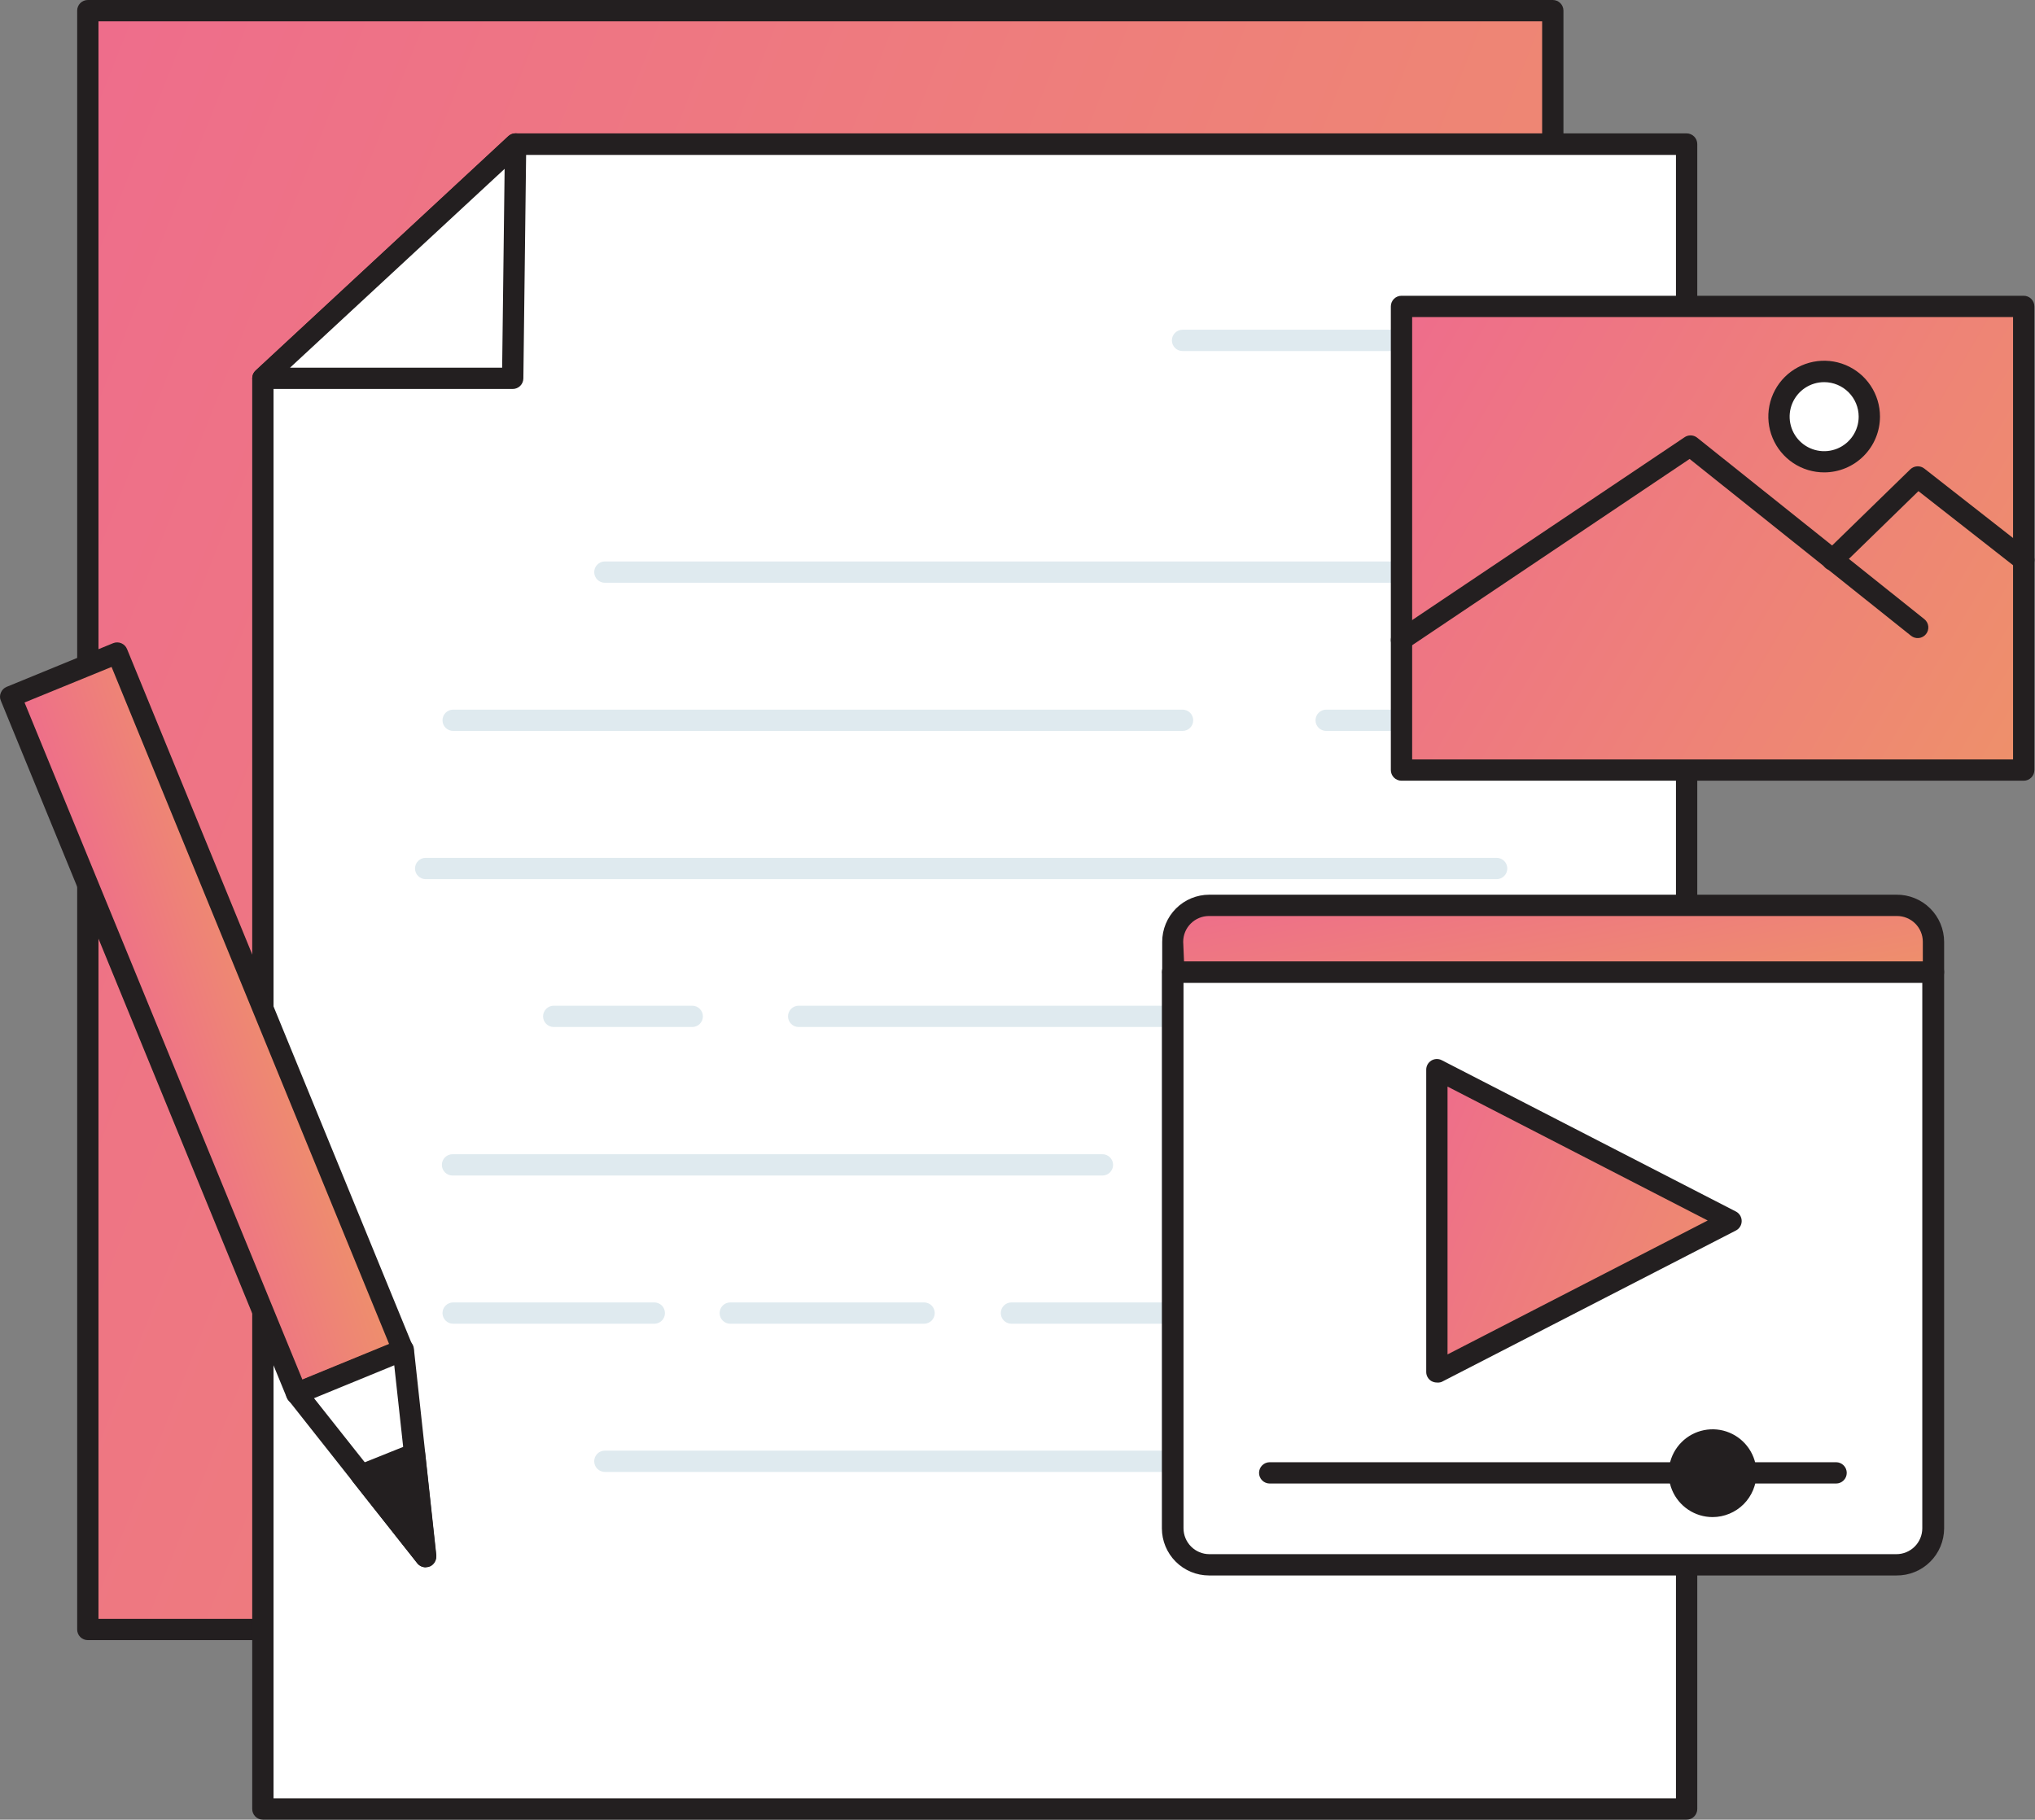 <svg width="104" height="93" viewBox="0 0 104 93" fill="none" xmlns="http://www.w3.org/2000/svg">
<rect x="0" y="0" width="104" height="93" fill="#808080" stroke="none"/>
<path d="M79.356 0.545H4.488V83.275H79.356V0.545Z" fill="url(#paint0_linear_397_926)"/>
<path d="M79.356 83.825H4.488C4.344 83.825 4.205 83.768 4.103 83.666C4.001 83.564 3.944 83.425 3.944 83.281V0.544C3.944 0.4 4.001 0.262 4.103 0.159C4.205 0.057 4.344 0 4.488 0H79.356C79.501 0 79.639 0.057 79.741 0.159C79.844 0.262 79.901 0.4 79.901 0.544V83.308C79.894 83.448 79.834 83.579 79.732 83.675C79.631 83.772 79.496 83.826 79.356 83.825ZM5.033 82.736H78.812V1.089H5.033V82.736Z" fill="#231F20"/>
<path d="M86.195 92.456H13.434V19.335L26.349 7.373H86.195V92.456Z" fill="white"/>
<path d="M86.195 93H13.434C13.29 93 13.151 92.943 13.049 92.841C12.947 92.739 12.89 92.6 12.89 92.456V19.335C12.89 19.261 12.905 19.187 12.935 19.118C12.965 19.05 13.009 18.988 13.064 18.938L25.979 6.959C26.081 6.867 26.213 6.816 26.349 6.817H86.195C86.34 6.817 86.478 6.875 86.58 6.977C86.682 7.079 86.74 7.217 86.74 7.362V92.456C86.74 92.6 86.682 92.739 86.58 92.841C86.478 92.943 86.34 93 86.195 93ZM13.979 91.911H85.651V7.917H26.562L13.979 19.575V91.911Z" fill="#231F20"/>
<path d="M13.434 19.335H26.203L26.349 7.373L13.434 19.335Z" fill="white"/>
<path d="M26.203 19.88H13.434C13.325 19.879 13.219 19.846 13.129 19.784C13.039 19.723 12.969 19.636 12.929 19.534C12.889 19.433 12.881 19.322 12.905 19.215C12.929 19.109 12.984 19.012 13.064 18.938L25.979 6.959C26.058 6.886 26.155 6.838 26.261 6.821C26.366 6.803 26.474 6.817 26.572 6.861C26.669 6.904 26.752 6.975 26.809 7.065C26.866 7.155 26.896 7.26 26.894 7.367L26.747 19.346C26.744 19.488 26.686 19.624 26.584 19.724C26.482 19.824 26.345 19.88 26.203 19.88ZM14.823 18.791H25.663L25.789 8.63L14.823 18.791Z" fill="#231F20"/>
<path d="M76.487 29.784H30.912C30.768 29.784 30.63 29.727 30.527 29.625C30.425 29.523 30.368 29.384 30.368 29.24C30.368 29.095 30.425 28.957 30.527 28.855C30.63 28.752 30.768 28.695 30.912 28.695H76.487C76.631 28.695 76.77 28.752 76.872 28.855C76.974 28.957 77.031 29.095 77.031 29.24C77.031 29.384 76.974 29.523 76.872 29.625C76.77 29.727 76.631 29.784 76.487 29.784Z" fill="#DFEAEF"/>
<path d="M60.435 37.358H23.159C23.014 37.358 22.876 37.3 22.774 37.198C22.672 37.096 22.614 36.958 22.614 36.813C22.614 36.669 22.672 36.53 22.774 36.428C22.876 36.326 23.014 36.269 23.159 36.269H60.435C60.579 36.269 60.718 36.326 60.82 36.428C60.922 36.53 60.98 36.669 60.98 36.813C60.98 36.958 60.922 37.096 60.82 37.198C60.718 37.3 60.579 37.358 60.435 37.358Z" fill="#DFEAEF"/>
<path d="M76.487 44.932H21.754C21.61 44.932 21.471 44.874 21.369 44.772C21.267 44.67 21.209 44.532 21.209 44.387C21.209 44.243 21.267 44.104 21.369 44.002C21.471 43.9 21.61 43.843 21.754 43.843H76.487C76.631 43.843 76.77 43.9 76.872 44.002C76.974 44.104 77.031 44.243 77.031 44.387C77.031 44.532 76.974 44.67 76.872 44.772C76.77 44.874 76.631 44.932 76.487 44.932Z" fill="#DFEAEF"/>
<path d="M76.487 52.489H40.817C40.672 52.489 40.534 52.432 40.432 52.33C40.33 52.228 40.272 52.089 40.272 51.945C40.272 51.8 40.33 51.662 40.432 51.56C40.534 51.458 40.672 51.4 40.817 51.4H76.487C76.631 51.4 76.77 51.458 76.872 51.56C76.974 51.662 77.031 51.8 77.031 51.945C77.031 52.089 76.974 52.228 76.872 52.33C76.77 52.432 76.631 52.489 76.487 52.489Z" fill="#DFEAEF"/>
<path d="M35.377 52.489H28.299C28.154 52.489 28.016 52.432 27.914 52.33C27.812 52.228 27.754 52.089 27.754 51.945C27.754 51.8 27.812 51.662 27.914 51.56C28.016 51.458 28.154 51.4 28.299 51.4H35.377C35.522 51.4 35.66 51.458 35.762 51.56C35.864 51.662 35.922 51.8 35.922 51.945C35.922 52.089 35.864 52.228 35.762 52.33C35.66 52.432 35.522 52.489 35.377 52.489Z" fill="#DFEAEF"/>
<path d="M76.487 60.08H60.435C60.291 60.08 60.152 60.022 60.05 59.92C59.948 59.818 59.89 59.68 59.89 59.535C59.89 59.391 59.948 59.252 60.05 59.15C60.152 59.048 60.291 58.991 60.435 58.991H76.487C76.631 58.991 76.77 59.048 76.872 59.15C76.974 59.252 77.031 59.391 77.031 59.535C77.031 59.68 76.974 59.818 76.872 59.92C76.77 60.022 76.631 60.08 76.487 60.08Z" fill="#DFEAEF"/>
<path d="M56.34 60.08H23.126C22.982 60.08 22.843 60.022 22.741 59.92C22.639 59.818 22.582 59.68 22.582 59.535C22.582 59.391 22.639 59.252 22.741 59.15C22.843 59.048 22.982 58.991 23.126 58.991H56.34C56.485 58.991 56.623 59.048 56.725 59.15C56.828 59.252 56.885 59.391 56.885 59.535C56.885 59.68 56.828 59.818 56.725 59.92C56.623 60.022 56.485 60.08 56.34 60.08Z" fill="#DFEAEF"/>
<path d="M76.487 67.654H67.829C67.685 67.654 67.546 67.597 67.444 67.495C67.342 67.392 67.285 67.254 67.285 67.109C67.285 66.965 67.342 66.826 67.444 66.724C67.546 66.622 67.685 66.565 67.829 66.565H76.487C76.631 66.565 76.77 66.622 76.872 66.724C76.974 66.826 77.031 66.965 77.031 67.109C77.031 67.254 76.974 67.392 76.872 67.495C76.77 67.597 76.631 67.654 76.487 67.654Z" fill="#DFEAEF"/>
<path d="M64.083 67.654H51.69C51.546 67.654 51.407 67.597 51.305 67.495C51.203 67.392 51.146 67.254 51.146 67.109C51.146 66.965 51.203 66.826 51.305 66.724C51.407 66.622 51.546 66.565 51.69 66.565H64.083C64.228 66.565 64.366 66.622 64.468 66.724C64.57 66.826 64.628 66.965 64.628 67.109C64.628 67.254 64.57 67.392 64.468 67.495C64.366 67.597 64.228 67.654 64.083 67.654Z" fill="#DFEAEF"/>
<path d="M47.225 67.654H37.321C37.177 67.654 37.038 67.597 36.936 67.495C36.834 67.392 36.777 67.254 36.777 67.109C36.777 66.965 36.834 66.826 36.936 66.724C37.038 66.622 37.177 66.565 37.321 66.565H47.225C47.37 66.565 47.508 66.622 47.611 66.724C47.713 66.826 47.77 66.965 47.77 67.109C47.77 67.254 47.713 67.392 47.611 67.495C47.508 67.597 47.37 67.654 47.225 67.654Z" fill="#DFEAEF"/>
<path d="M33.439 67.654H23.159C23.014 67.654 22.876 67.597 22.774 67.495C22.672 67.392 22.614 67.254 22.614 67.109C22.614 66.965 22.672 66.826 22.774 66.724C22.876 66.622 23.014 66.565 23.159 66.565H33.439C33.583 66.565 33.722 66.622 33.824 66.724C33.926 66.826 33.983 66.965 33.983 67.109C33.983 67.254 33.926 67.392 33.824 67.495C33.722 67.597 33.583 67.654 33.439 67.654Z" fill="#DFEAEF"/>
<path d="M65.678 75.228H30.912C30.768 75.228 30.63 75.17 30.527 75.068C30.425 74.966 30.368 74.828 30.368 74.683C30.368 74.539 30.425 74.4 30.527 74.298C30.63 74.196 30.768 74.139 30.912 74.139H65.678C65.823 74.139 65.961 74.196 66.064 74.298C66.166 74.4 66.223 74.539 66.223 74.683C66.223 74.828 66.166 74.966 66.064 75.068C65.961 75.17 65.823 75.228 65.678 75.228Z" fill="#DFEAEF"/>
<path d="M72.131 37.358H67.775C67.63 37.358 67.492 37.3 67.39 37.198C67.288 37.096 67.23 36.958 67.23 36.813C67.23 36.669 67.288 36.53 67.39 36.428C67.492 36.326 67.63 36.269 67.775 36.269H72.131C72.275 36.269 72.414 36.326 72.516 36.428C72.618 36.53 72.675 36.669 72.675 36.813C72.675 36.958 72.618 37.096 72.516 37.198C72.414 37.3 72.275 37.358 72.131 37.358Z" fill="#DFEAEF"/>
<path d="M76.487 17.941H60.435C60.291 17.941 60.152 17.884 60.05 17.782C59.948 17.68 59.89 17.541 59.89 17.396C59.89 17.252 59.948 17.114 60.05 17.012C60.152 16.909 60.291 16.852 60.435 16.852H76.487C76.631 16.852 76.77 16.909 76.872 17.012C76.974 17.114 77.031 17.252 77.031 17.396C77.031 17.541 76.974 17.68 76.872 17.782C76.77 17.884 76.631 17.941 76.487 17.941Z" fill="#DFEAEF"/>
<path d="M59.94 49.68H98.784V78.114C98.784 78.608 98.588 79.081 98.239 79.431C97.889 79.78 97.416 79.976 96.922 79.976H61.785C61.291 79.976 60.818 79.78 60.469 79.431C60.119 79.081 59.923 78.608 59.923 78.114V49.68H59.94Z" fill="white"/>
<path d="M96.922 80.52H61.785C61.148 80.519 60.536 80.265 60.085 79.814C59.634 79.362 59.38 78.751 59.379 78.113V49.68C59.379 49.535 59.436 49.397 59.538 49.295C59.64 49.193 59.779 49.135 59.923 49.135H98.811C98.956 49.135 99.094 49.193 99.196 49.295C99.298 49.397 99.356 49.535 99.356 49.68V78.113C99.355 78.431 99.291 78.746 99.168 79.04C99.046 79.333 98.866 79.6 98.64 79.823C98.413 80.047 98.145 80.224 97.85 80.343C97.555 80.463 97.24 80.523 96.922 80.52ZM60.484 50.224V78.113C60.486 78.462 60.625 78.797 60.872 79.043C61.118 79.29 61.453 79.43 61.802 79.431H96.922C97.271 79.43 97.605 79.29 97.852 79.043C98.099 78.797 98.238 78.462 98.24 78.113V50.224H60.484Z" fill="#231F20"/>
<path d="M61.785 46.293H96.9C97.394 46.293 97.868 46.489 98.217 46.838C98.566 47.187 98.762 47.661 98.762 48.155V49.679H59.94V48.133C59.945 47.646 60.142 47.18 60.487 46.836C60.832 46.492 61.298 46.297 61.785 46.293Z" fill="url(#paint1_linear_397_926)"/>
<path d="M98.811 50.224H59.94C59.795 50.224 59.657 50.167 59.554 50.065C59.452 49.963 59.395 49.824 59.395 49.68V48.134C59.395 47.495 59.648 46.883 60.1 46.432C60.551 45.98 61.163 45.727 61.802 45.727H96.922C97.24 45.724 97.555 45.784 97.85 45.904C98.145 46.023 98.413 46.2 98.639 46.424C98.866 46.647 99.045 46.914 99.168 47.207C99.291 47.501 99.355 47.815 99.356 48.134V49.658C99.359 49.731 99.347 49.805 99.32 49.873C99.294 49.942 99.255 50.005 99.204 50.057C99.153 50.11 99.092 50.152 99.025 50.181C98.957 50.21 98.884 50.224 98.811 50.224ZM60.511 49.136H98.267V48.134C98.267 47.784 98.128 47.449 97.881 47.202C97.633 46.955 97.298 46.816 96.949 46.816H61.785C61.436 46.816 61.101 46.955 60.854 47.202C60.606 47.449 60.468 47.784 60.468 48.134L60.511 49.136Z" fill="#231F20"/>
<path d="M73.432 70.115V54.64L88.466 62.378L73.432 70.115Z" fill="url(#paint2_linear_397_926)"/>
<path d="M73.432 70.659C73.333 70.659 73.235 70.632 73.149 70.583C73.069 70.534 73.002 70.466 72.957 70.383C72.911 70.302 72.887 70.209 72.888 70.115V54.668C72.888 54.575 72.912 54.484 72.957 54.403C73.003 54.322 73.068 54.254 73.147 54.205C73.226 54.157 73.317 54.129 73.409 54.125C73.502 54.121 73.594 54.141 73.677 54.183L88.716 61.92C88.805 61.966 88.879 62.036 88.931 62.121C88.983 62.207 89.01 62.305 89.01 62.405C89.01 62.505 88.983 62.603 88.931 62.688C88.879 62.774 88.805 62.843 88.716 62.889L73.677 70.627C73.599 70.656 73.515 70.668 73.432 70.659ZM73.977 55.533V69.222L87.273 62.378L73.977 55.533Z" fill="#231F20"/>
<path d="M93.835 75.821H64.889C64.745 75.821 64.606 75.764 64.504 75.662C64.402 75.56 64.344 75.421 64.344 75.277C64.344 75.132 64.402 74.994 64.504 74.892C64.606 74.79 64.745 74.732 64.889 74.732H93.835C93.979 74.732 94.117 74.79 94.219 74.892C94.322 74.994 94.379 75.132 94.379 75.277C94.379 75.421 94.322 75.56 94.219 75.662C94.117 75.764 93.979 75.821 93.835 75.821Z" fill="#231F20"/>
<path d="M87.524 76.975C88.462 76.975 89.223 76.215 89.223 75.276C89.223 74.338 88.462 73.578 87.524 73.578C86.585 73.578 85.825 74.338 85.825 75.276C85.825 76.215 86.585 76.975 87.524 76.975Z" fill="#231F20"/>
<path d="M87.524 77.536C87.08 77.536 86.646 77.405 86.278 77.158C85.909 76.912 85.621 76.561 85.451 76.151C85.281 75.742 85.237 75.29 85.324 74.855C85.41 74.42 85.624 74.02 85.938 73.707C86.251 73.393 86.651 73.179 87.086 73.093C87.521 73.006 87.972 73.05 88.382 73.22C88.792 73.39 89.142 73.678 89.389 74.047C89.635 74.415 89.767 74.849 89.767 75.293C89.766 75.887 89.529 76.457 89.109 76.878C88.688 77.298 88.118 77.535 87.524 77.536ZM87.524 74.139C87.296 74.139 87.072 74.206 86.882 74.333C86.693 74.46 86.545 74.64 86.457 74.851C86.37 75.062 86.347 75.294 86.392 75.518C86.436 75.742 86.546 75.948 86.708 76.109C86.869 76.271 87.075 76.38 87.299 76.425C87.522 76.47 87.755 76.447 87.966 76.359C88.177 76.272 88.357 76.124 88.484 75.934C88.61 75.744 88.678 75.521 88.678 75.293C88.68 75.14 88.652 74.988 88.595 74.846C88.538 74.704 88.453 74.575 88.346 74.466C88.239 74.357 88.111 74.271 87.969 74.212C87.828 74.153 87.677 74.122 87.524 74.122V74.139Z" fill="#231F20"/>
<path d="M103.423 15.66H71.624V39.351H103.423V15.66Z" fill="url(#paint3_linear_397_926)"/>
<path d="M103.423 39.901H71.624C71.48 39.901 71.341 39.844 71.239 39.742C71.137 39.639 71.08 39.501 71.08 39.356V15.66C71.08 15.516 71.137 15.377 71.239 15.275C71.341 15.173 71.48 15.116 71.624 15.116H103.423C103.567 15.116 103.706 15.173 103.808 15.275C103.91 15.377 103.968 15.516 103.968 15.66V39.356C103.968 39.501 103.91 39.639 103.808 39.742C103.706 39.844 103.567 39.901 103.423 39.901ZM72.169 38.812H102.879V16.204H72.169V38.812Z" fill="#231F20"/>
<path d="M71.624 33.258C71.535 33.258 71.447 33.236 71.369 33.194C71.29 33.153 71.222 33.092 71.172 33.018C71.132 32.959 71.104 32.892 71.09 32.822C71.076 32.752 71.075 32.68 71.089 32.609C71.103 32.539 71.13 32.472 71.17 32.413C71.209 32.353 71.26 32.301 71.32 32.261L86.075 22.357C86.169 22.289 86.281 22.252 86.397 22.252C86.512 22.252 86.625 22.289 86.718 22.357L98.348 31.646C98.46 31.737 98.531 31.868 98.546 32.011C98.561 32.153 98.52 32.296 98.43 32.408C98.34 32.521 98.21 32.593 98.067 32.609C97.924 32.625 97.781 32.585 97.668 32.496L86.348 23.457L71.929 33.138C71.842 33.208 71.736 33.25 71.624 33.258Z" fill="#231F20"/>
<path d="M103.423 29.163C103.301 29.164 103.182 29.124 103.085 29.049L98.043 25.101L94.03 29.011C93.979 29.06 93.918 29.099 93.852 29.126C93.785 29.152 93.714 29.165 93.642 29.163C93.571 29.162 93.5 29.147 93.435 29.118C93.369 29.09 93.31 29.049 93.26 28.997C93.21 28.945 93.171 28.885 93.145 28.818C93.119 28.752 93.106 28.68 93.107 28.609C93.109 28.537 93.124 28.467 93.152 28.401C93.181 28.336 93.222 28.276 93.274 28.227L97.629 23.985C97.724 23.894 97.848 23.84 97.979 23.833C98.11 23.826 98.239 23.866 98.343 23.947L103.761 28.188C103.851 28.258 103.916 28.355 103.949 28.464C103.981 28.573 103.979 28.689 103.941 28.797C103.904 28.904 103.834 28.998 103.741 29.063C103.648 29.129 103.537 29.164 103.423 29.163Z" fill="#231F20"/>
<path d="M93.23 23.604C94.505 23.604 95.539 22.57 95.539 21.295C95.539 20.02 94.505 18.987 93.23 18.987C91.955 18.987 90.921 20.02 90.921 21.295C90.921 22.57 91.955 23.604 93.23 23.604Z" fill="white"/>
<path d="M93.23 24.143C92.665 24.144 92.113 23.978 91.643 23.665C91.173 23.351 90.806 22.906 90.59 22.384C90.373 21.863 90.316 21.289 90.426 20.735C90.536 20.181 90.808 19.672 91.207 19.272C91.606 18.873 92.115 18.601 92.669 18.491C93.223 18.381 93.797 18.438 94.319 18.655C94.841 18.872 95.286 19.238 95.599 19.708C95.912 20.178 96.079 20.731 96.078 21.295C96.076 22.05 95.776 22.774 95.242 23.307C94.708 23.841 93.985 24.142 93.23 24.143ZM93.23 19.531C92.881 19.53 92.539 19.633 92.248 19.826C91.958 20.019 91.731 20.294 91.596 20.616C91.462 20.939 91.426 21.294 91.494 21.636C91.561 21.979 91.729 22.294 91.975 22.541C92.222 22.788 92.536 22.957 92.878 23.025C93.221 23.094 93.576 23.059 93.898 22.926C94.221 22.792 94.497 22.566 94.691 22.276C94.885 21.986 94.989 21.645 94.989 21.295C94.989 20.828 94.804 20.381 94.474 20.05C94.144 19.719 93.697 19.533 93.23 19.531Z" fill="#231F20"/>
<path d="M5.983 33.373L0.547 35.604L15.165 71.228L20.601 68.998L5.983 33.373Z" fill="url(#paint4_linear_397_926)"/>
<path d="M15.16 71.776C15.089 71.776 15.019 71.763 14.953 71.737C14.887 71.71 14.827 71.669 14.776 71.617C14.726 71.566 14.686 71.505 14.659 71.438L0.045 35.817C0.015 35.751 0 35.68 0 35.607C0 35.535 0.015 35.464 0.045 35.398C0.1 35.265 0.206 35.159 0.339 35.104L5.784 32.871C5.918 32.817 6.067 32.819 6.2 32.875C6.332 32.931 6.437 33.037 6.492 33.171L21.106 68.824C21.16 68.958 21.159 69.108 21.102 69.24C21.046 69.373 20.94 69.478 20.807 69.532L15.362 71.765C15.296 71.781 15.227 71.784 15.16 71.776ZM1.254 35.904L15.46 70.523L19.892 68.705L5.702 34.086L1.254 35.904Z" fill="#231F20"/>
<path d="M20.6 68.999L21.182 74.275L21.754 79.557L18.46 75.391L15.16 71.231L20.6 68.999Z" fill="white"/>
<path d="M21.754 80.101C21.671 80.102 21.59 80.083 21.515 80.047C21.441 80.012 21.375 79.959 21.324 79.894L14.73 71.547C14.678 71.481 14.643 71.404 14.626 71.322C14.608 71.24 14.611 71.155 14.632 71.073C14.654 70.992 14.694 70.917 14.75 70.853C14.805 70.79 14.875 70.74 14.953 70.709L20.398 68.476C20.476 68.444 20.56 68.43 20.644 68.436C20.728 68.441 20.81 68.466 20.883 68.509C20.956 68.552 21.018 68.611 21.064 68.682C21.111 68.752 21.14 68.833 21.15 68.917L22.299 79.475C22.307 79.589 22.28 79.703 22.221 79.801C22.161 79.899 22.072 79.975 21.966 80.02C21.902 80.061 21.83 80.089 21.754 80.101ZM16.048 71.46L21.019 77.738L20.148 69.778L16.048 71.46Z" fill="#231F20"/>
<path d="M21.182 74.275L21.754 79.556L18.46 75.391L21.182 74.275Z" fill="#231F20"/>
<path d="M21.754 80.101C21.671 80.101 21.59 80.083 21.515 80.047C21.441 80.011 21.375 79.959 21.324 79.894L18.03 75.728C17.978 75.662 17.942 75.585 17.926 75.502C17.909 75.42 17.911 75.335 17.933 75.254C17.955 75.173 17.995 75.097 18.05 75.034C18.106 74.971 18.175 74.922 18.253 74.89L20.975 73.801C21.053 73.769 21.137 73.755 21.221 73.76C21.306 73.766 21.387 73.791 21.46 73.834C21.532 73.877 21.593 73.936 21.639 74.007C21.684 74.078 21.712 74.158 21.721 74.242L22.293 79.524C22.302 79.638 22.275 79.752 22.215 79.85C22.155 79.947 22.067 80.024 21.961 80.068C21.895 80.092 21.824 80.103 21.754 80.101ZM19.315 75.62L20.986 77.738L20.698 75.053L19.315 75.62Z" fill="#231F20"/>
<defs>
<linearGradient id="paint0_linear_397_926" x1="-23.926" y1="14.003" x2="103.46" y2="64.195" gradientUnits="userSpaceOnUse">
<stop stop-color="#EE6593"/>
<stop offset="1" stop-color="#EE9665"/>
</linearGradient>
<linearGradient id="paint1_linear_397_926" x1="45.206" y1="46.844" x2="48.151" y2="61.543" gradientUnits="userSpaceOnUse">
<stop stop-color="#EE6593"/>
<stop offset="1" stop-color="#EE9665"/>
</linearGradient>
<linearGradient id="paint2_linear_397_926" x1="67.727" y1="57.158" x2="92.792" y2="67.76" gradientUnits="userSpaceOnUse">
<stop stop-color="#EE6593"/>
<stop offset="1" stop-color="#EE9665"/>
</linearGradient>
<linearGradient id="paint3_linear_397_926" x1="59.556" y1="19.514" x2="106.148" y2="46.742" gradientUnits="userSpaceOnUse">
<stop stop-color="#EE6593"/>
<stop offset="1" stop-color="#EE9665"/>
</linearGradient>
<linearGradient id="paint4_linear_397_926" x1="0.863" y1="42.245" x2="11.789" y2="38.587" gradientUnits="userSpaceOnUse">
<stop stop-color="#EE6593"/>
<stop offset="1" stop-color="#EE9665"/>
</linearGradient>
</defs>
</svg>
